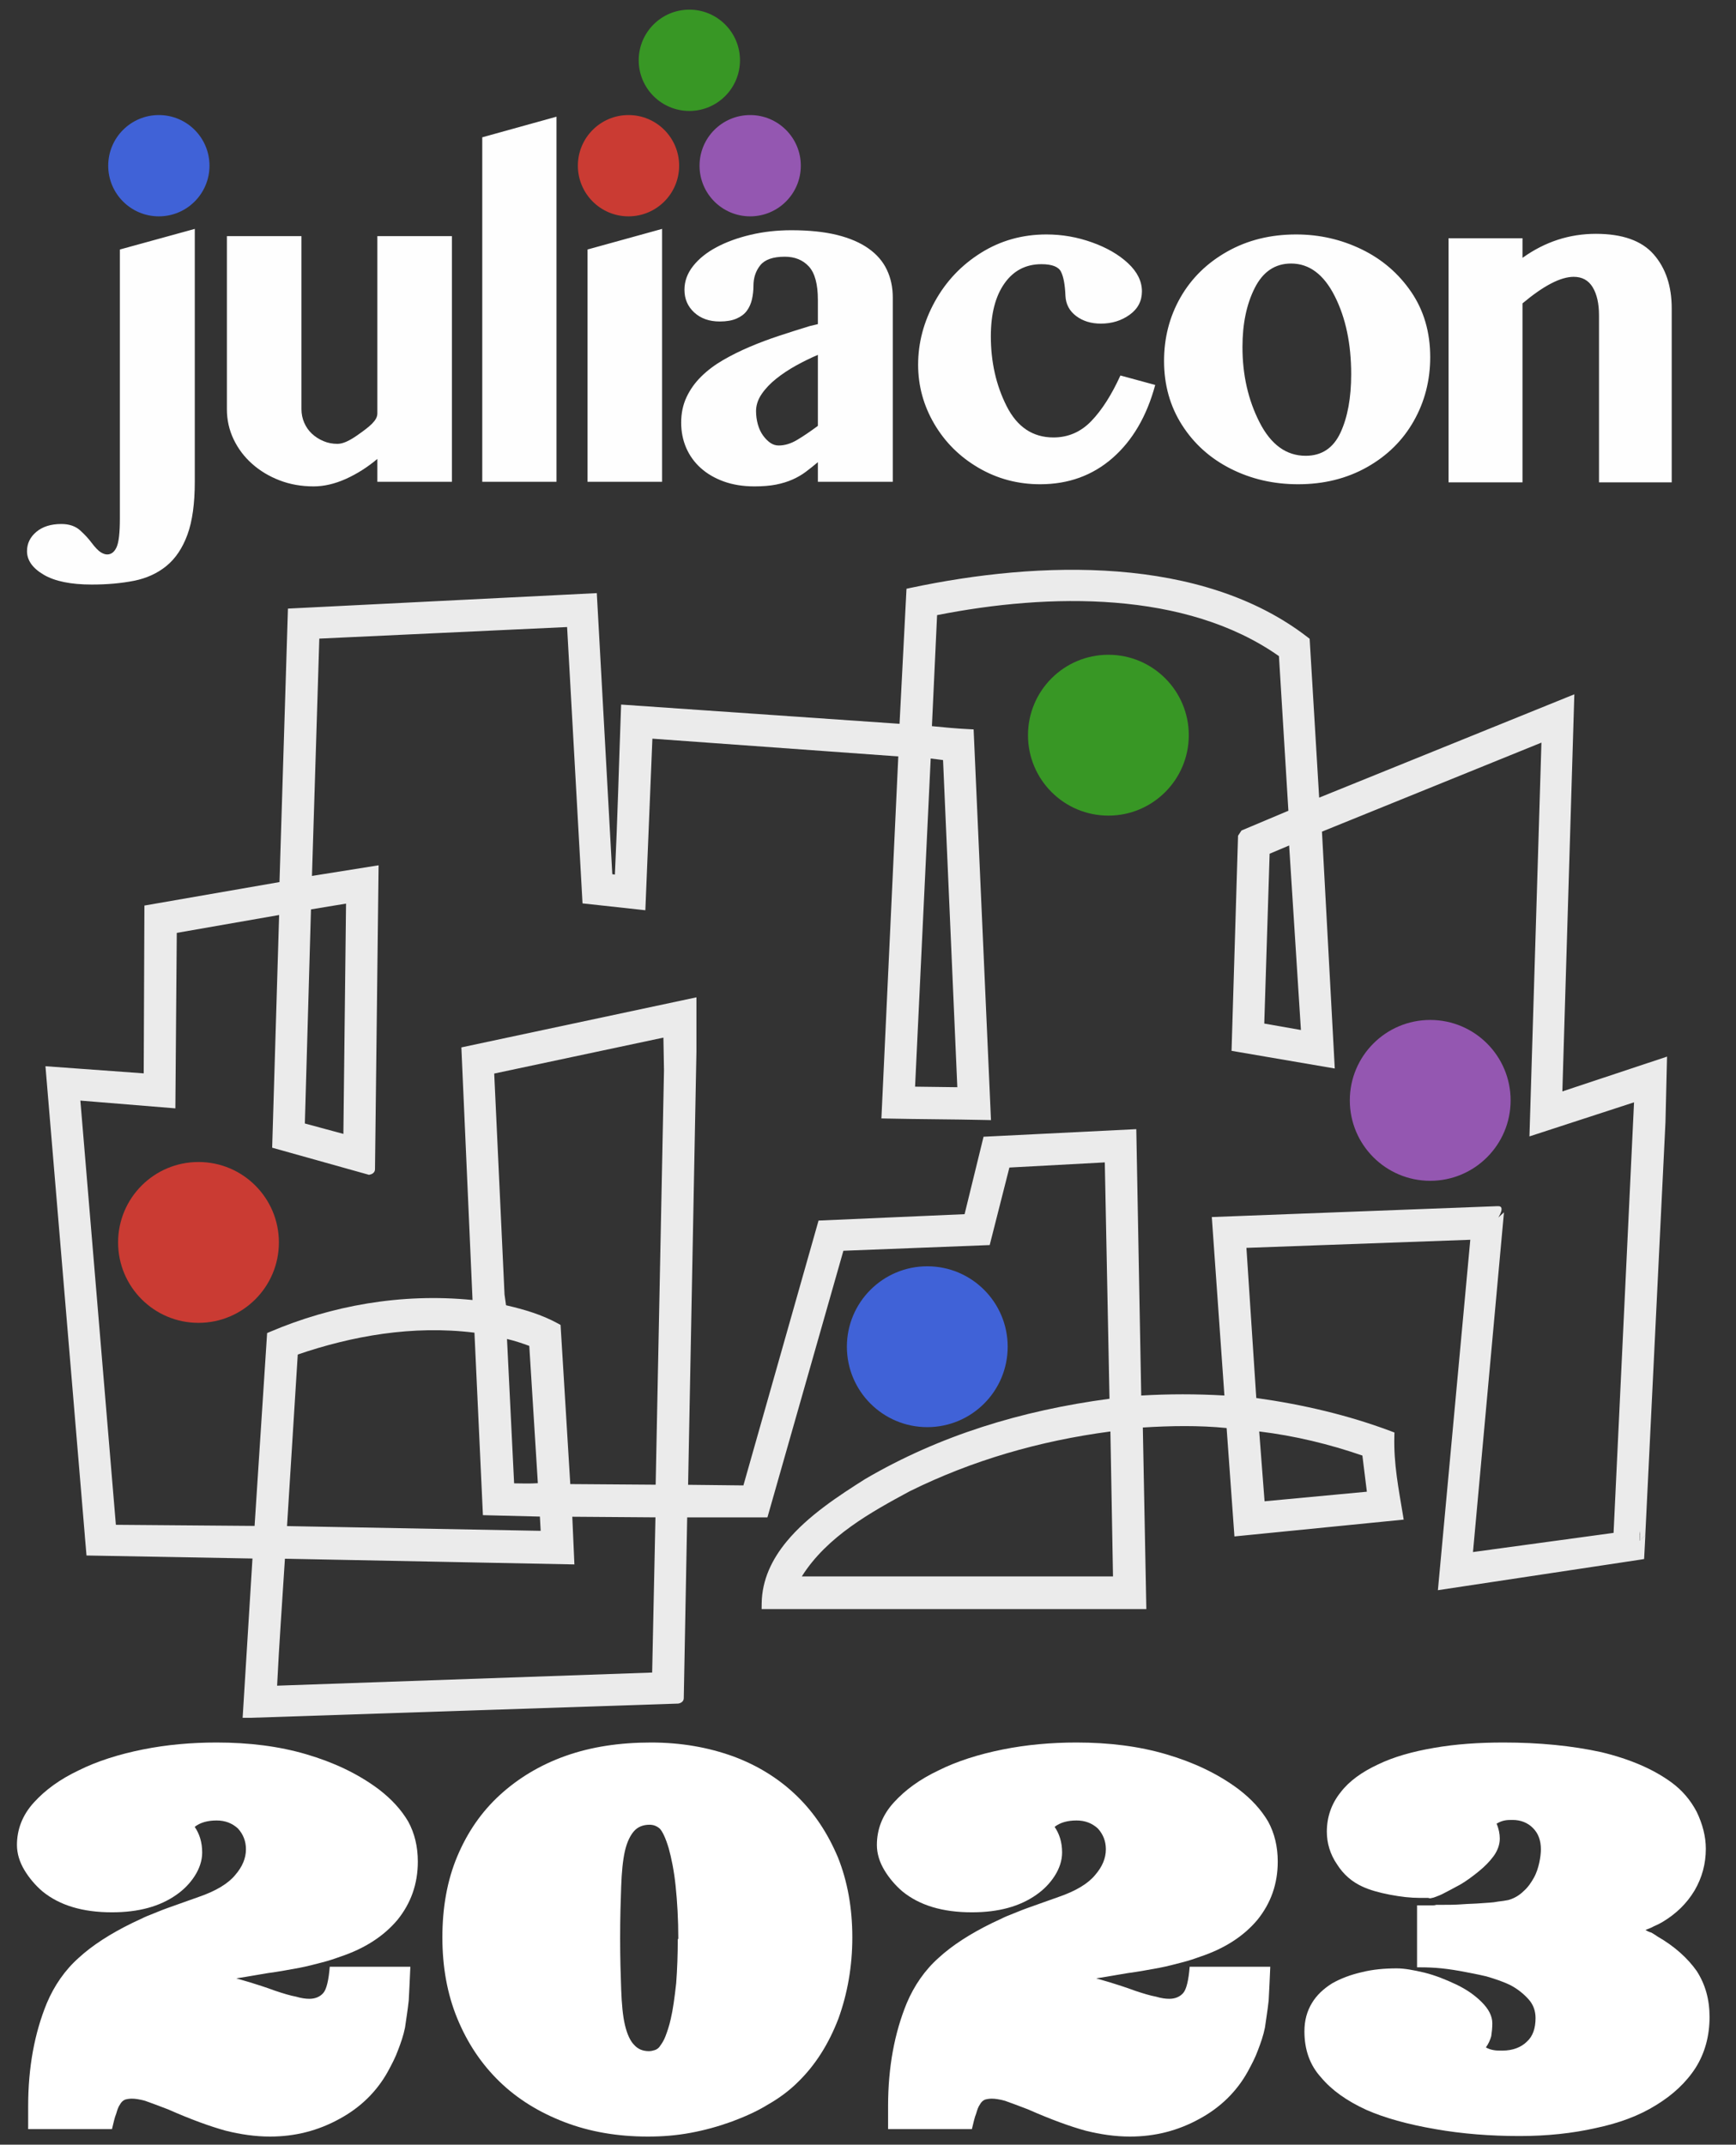 <?xml version="1.0" encoding="UTF-8" standalone="no"?>
<!DOCTYPE svg PUBLIC "-//W3C//DTD SVG 1.1//EN" "http://www.w3.org/Graphics/SVG/1.1/DTD/svg11.dtd">
<svg width="100%" height="100%" viewBox="0 0 1200 1482" version="1.1" xmlns="http://www.w3.org/2000/svg" xmlns:xlink="http://www.w3.org/1999/xlink" xml:space="preserve" xmlns:serif="http://www.serif.com/" style="fill-rule:evenodd;clip-rule:evenodd;stroke-linejoin:round;stroke-miterlimit:2;">
    <rect x="0" y="0" width="1200" height="1482" fill="#333333" stroke="none"/>
    <g transform="matrix(1.882,0,0,1.882,11,5.01512e-14)">
        <path d="M324.55,265.766L327.105,216.171L328.67,215.839C375.956,205.804 435.502,203.869 474.429,233.967L475.178,234.546L478.673,292.873L572.396,254.927C572.396,254.927 567.999,400.737 567.999,400.737L606.447,387.961L605.865,412.089L598.454,563.736L596.39,565.702C596.396,565.71 596.399,565.714 596.399,565.714L598.48,563.739L598.027,572.432L596.344,572.71L596.038,572.733L596.035,572.736L596.307,572.715L522.284,583.877L534.182,455.211L451.958,458.183C451.958,458.183 455.578,513.31 455.578,513.31C472.693,515.702 489.306,519.596 504.937,525.461L506.325,525.982L506.288,527.464C506.034,537.5 507.831,546.5 509.359,555.771L509.72,557.963L447.553,564.141C447.553,564.141 444.683,524.337 444.683,524.337C434.611,523.326 423.989,523.509 413.907,524.143L415.198,590.812L273.891,590.812L273.918,588.702C274.026,580.077 277.681,572.537 283.113,565.962C290.941,556.487 302.495,549.031 311.829,543.118L311.861,543.099C339.202,527.083 369.3,517.896 401.664,513.584C401.664,513.584 399.938,426.803 399.938,426.803L364.897,428.691L357.663,457.156L303.925,459.249L276.024,557.15L246.554,557.15L245.305,623.181L245.304,623.213L245.305,623.425C245.305,625.329 243.221,625.514 243.221,625.514L243.29,625.513L86.04,630.739L83.272,630.739C83.272,630.739 86.886,572.247 86.886,572.247L25.928,571.137L25.311,563.945L25.321,563.945L10.851,391.491L46.942,394.111L47.197,332.497C47.197,332.497 96.81,323.876 96.81,323.876L99.911,223.461L213.355,217.779L219.047,320.973C219.047,320.973 220,321.126 220,321.126C220.96,301.036 221.468,280.942 222.213,260.849L222.293,258.699C222.293,258.699 310.788,264.815 324.55,265.766ZM596.298,565.577C596.332,565.625 596.359,565.661 596.376,565.684C596.405,565.39 596.605,563.234 596.445,562.164L596.373,563.634L596.399,563.631L596.298,565.577ZM95.937,618.94L233.688,614.117L234.897,557.134L204.353,556.909L205.129,574.418C205.129,574.418 98.806,572.322 98.806,572.322C97.844,587.86 96.687,603.398 95.937,618.94ZM103.519,497.344L99.578,560.34C99.578,560.34 192.739,562.083 192.739,562.083C192.739,562.083 192.451,556.848 192.451,556.848L171.525,556.326C171.525,556.326 168.418,489.326 168.418,489.326C145.605,486.488 123.309,490.585 103.519,497.344ZM494.551,534.441C482.417,530.271 469.844,527.192 456.652,525.593C456.652,525.593 458.62,551.234 458.62,551.234L496.195,547.718L494.551,534.441ZM234.975,545.143L238.035,393.033L237.82,380.986L175.676,394.184L179.462,475.295C179.462,475.295 180.019,479.255 180.019,479.255C186.682,480.799 193.091,482.67 199.038,485.926L200.046,486.479L203.614,544.915L234.975,545.143ZM340.531,279.078C339.037,278.923 337.565,278.649 335.993,278.504L330.255,398.994C330.255,398.994 345.771,399.195 345.771,399.195L340.531,279.078ZM180.373,491.638L182.985,544.648C185.856,544.69 188.946,544.781 191.703,544.591C191.703,544.591 188.557,494.183 188.557,494.183C185.832,493.175 183.186,492.298 180.373,491.638ZM108.374,333.911C108.091,343.781 106.126,412.514 106.126,412.514L120.277,416.34L121.252,331.785C116.957,332.524 112.663,333.156 108.374,333.911ZM288.653,578.824L402.951,578.824C402.951,578.824 401.999,525.601 401.999,525.601C375.754,529.083 351.196,536.233 328.329,547.527C314.14,555.177 297.908,564.095 288.653,578.824ZM471.972,378.19L467.647,310.437C467.647,310.437 460.479,313.469 460.479,313.469C460.479,313.469 458.511,375.825 458.511,375.825L471.972,378.19ZM439.241,446.87L544.137,442.876C544.165,442.875 544.194,442.874 544.223,442.874L544.471,442.874C547.16,442.874 544.477,447.041 544.477,447.041L546.552,445.147L535.171,569.873L586.807,562.835C586.807,562.835 594.323,404.747 594.323,404.747L555.913,417.256L560.312,272.668L479.702,305.355L484.406,392.327L446.494,385.838L448.871,307.112L448.871,307.055L448.871,306.868L450.145,304.941L467.37,297.684C467.37,297.684 463.904,240.916 463.904,240.916C429.693,216.828 379.522,217.715 338.34,225.86C338.34,225.86 336.441,266.624 336.441,266.624C340.913,267.073 345.387,267.5 349.862,267.722L351.756,267.817L358.135,411.276L355.908,411.227C344.03,410.962 331.898,410.962 320.023,410.701L317.889,410.654L324.09,277.739L233.775,271.22L231.185,334.22L208.111,331.699L202.449,230.236L111.437,234.484L108.738,321.622L133.21,317.713L131.893,428.98L131.893,428.998L131.893,429.228C131.893,431.132 129.809,431.317 129.809,431.317L129.809,431.397L94.12,421.406C94.12,421.406 96.677,335.964 96.677,335.964L59.084,342.529L58.566,406.961L23.675,404.109L36.716,559.869L87.662,560.275L92.265,489.464L93.446,488.963C115.796,479.468 141.352,474.704 167.712,477.331L163.612,384.579L249.948,366.194L249.948,386.269L246.89,545.181C246.89,545.181 267.204,545.405 267.204,545.405L294.802,448.163L348.44,445.814L355.404,417.382L411.505,414.594L413.32,512.406C423.319,511.808 433.676,511.805 443.872,512.398L439.241,446.87Z" style="fill:rgb(235,235,235);"/>
    </g>
    <g transform="matrix(5,0,0,5,614,302)">
        <g transform="matrix(1,0,0,1,-120,-60)">
            <g transform="matrix(1,0,0,1,-259.019,-232.136)">
                <path d="M283.148,298.324C283.148,301.34 282.809,303.773 282.133,305.625C281.453,307.48 280.488,308.922 279.238,309.945C277.988,310.969 276.488,311.656 274.738,312.004C272.992,312.348 271.047,312.523 268.906,312.523C266.012,312.523 263.797,312.07 262.258,311.164C260.723,310.262 259.953,309.176 259.953,307.91C259.953,306.855 260.383,305.965 261.242,305.242C262.102,304.52 263.254,304.156 264.699,304.156C265.785,304.156 266.652,304.453 267.301,305.039C267.949,305.625 268.484,306.207 268.906,306.781C269.387,307.414 269.797,307.836 270.125,308.047C270.457,308.258 270.758,308.363 271.031,308.363C271.602,308.363 272.039,308.023 272.344,307.344C272.645,306.668 272.793,305.348 272.793,303.391L272.793,266.219L283.148,263.371L283.148,298.324ZM297.895,264.367L297.895,288.285C297.895,288.949 298.023,289.574 298.281,290.164C298.535,290.75 298.891,291.258 299.344,291.68C299.797,292.102 300.32,292.438 300.926,292.695C301.527,292.953 302.176,293.078 302.871,293.078C303.652,293.078 304.543,292.641 305.629,291.883C307.344,290.68 308.387,289.852 308.387,288.875L308.387,264.367L318.695,264.367L318.695,298.324L308.387,298.324L308.387,295.16C307.031,296.305 305.582,297.223 304.047,297.918C302.508,298.609 301.016,298.957 299.57,298.957C297.883,298.957 296.313,298.68 294.867,298.121C293.418,297.563 292.152,296.801 291.07,295.836C289.984,294.875 289.133,293.742 288.512,292.445C287.895,291.148 287.586,289.762 287.586,288.285L287.586,264.367L297.895,264.367ZM333.152,298.324L322.891,298.324L322.891,250.711L333.152,247.863L333.152,298.324ZM337.441,266.219L347.75,263.371L347.75,298.324L337.441,298.324L337.441,266.219ZM369.289,280.781C368.297,281.203 367.293,281.691 366.281,282.25C365.273,282.809 364.352,283.418 363.523,284.082C362.695,284.742 362.023,285.453 361.512,286.207C361,286.961 360.742,287.742 360.742,288.559C360.742,289.191 360.828,289.801 360.992,290.391C361.156,290.977 361.391,291.48 361.695,291.902C361.996,292.324 362.328,292.664 362.688,292.922C363.051,293.176 363.441,293.305 363.863,293.305C364.707,293.305 365.559,293.047 366.418,292.535C367.277,292.023 368.234,291.375 369.289,290.594L369.289,280.781ZM379.645,298.324L369.289,298.324L369.289,295.609C368.719,296.094 368.16,296.539 367.617,296.945C367.074,297.352 366.465,297.707 365.785,298.008C365.109,298.309 364.348,298.543 363.5,298.711C362.656,298.875 361.664,298.957 360.52,298.957C358.949,298.957 357.539,298.73 356.289,298.281C355.039,297.828 353.977,297.211 353.102,296.426C352.227,295.641 351.559,294.715 351.09,293.645C350.625,292.574 350.391,291.406 350.391,290.141C350.391,288.844 350.637,287.668 351.137,286.613C351.633,285.559 352.313,284.609 353.172,283.766C354.031,282.922 355.031,282.168 356.176,281.504C357.32,280.84 358.551,280.23 359.863,279.672C361.172,279.113 362.539,278.602 363.953,278.137C365.371,277.668 366.773,277.223 368.16,276.801L369.289,276.531L369.289,273.184C369.289,271.016 368.875,269.477 368.047,268.57C367.219,267.668 366.109,267.215 364.723,267.215C363.094,267.215 361.965,267.609 361.332,268.391C360.699,269.176 360.383,270.125 360.383,271.238C360.383,271.871 360.313,272.492 360.18,273.094C360.043,273.695 359.809,274.223 359.477,274.676C359.148,275.129 358.672,275.492 358.055,275.762C357.438,276.031 356.66,276.168 355.727,276.168C354.277,276.168 353.102,275.754 352.199,274.926C351.293,274.094 350.844,273.047 350.844,271.781C350.844,270.605 351.242,269.516 352.039,268.504C352.84,267.492 353.914,266.625 355.273,265.906C356.629,265.18 358.195,264.609 359.977,264.188C361.754,263.766 363.637,263.555 365.625,263.555C368.07,263.555 370.172,263.773 371.938,264.207C373.699,264.645 375.152,265.27 376.297,266.086C377.445,266.898 378.289,267.879 378.828,269.023C379.375,270.168 379.645,271.453 379.645,272.867L379.645,298.324Z" style="fill:rgb(254,254,254);fill-rule:nonzero;"/>
            </g>
            <g transform="matrix(1,0,0,1,-259.019,-232.136)">
                <path d="M285.18,254.637C285.18,258.504 282.047,261.637 278.18,261.637C274.316,261.637 271.18,258.504 271.18,254.637C271.18,250.77 274.316,247.637 278.18,247.637C282.047,247.637 285.18,250.77 285.18,254.637" style="fill:rgb(64,98,215);fill-rule:nonzero;"/>
            </g>
            <g transform="matrix(1,0,0,1,-259.019,-232.136)">
                <path d="M358.52,240.07C358.52,243.934 355.387,247.07 351.52,247.07C347.652,247.07 344.52,243.934 344.52,240.07C344.52,236.203 347.652,233.07 351.52,233.07C355.387,233.07 358.52,236.203 358.52,240.07" style="fill:rgb(56,151,37);fill-rule:nonzero;"/>
            </g>
            <g transform="matrix(1,0,0,1,-259.019,-232.136)">
                <path d="M366.93,254.637C366.93,258.504 363.793,261.637 359.93,261.637C356.063,261.637 352.93,258.504 352.93,254.637C352.93,250.77 356.063,247.637 359.93,247.637C363.793,247.637 366.93,250.77 366.93,254.637" style="fill:rgb(148,87,177);fill-rule:nonzero;"/>
            </g>
            <g transform="matrix(1,0,0,1,-259.019,-232.136)">
                <path d="M350.109,254.637C350.109,258.504 346.977,261.637 343.109,261.637C339.242,261.637 336.109,258.504 336.109,254.637C336.109,250.77 339.242,247.637 343.109,247.637C346.977,247.637 350.109,250.77 350.109,254.637" style="fill:rgb(202,59,51);fill-rule:nonzero;"/>
            </g>
            <g transform="matrix(1,0,0,1,123.781,66.264)">
                <g id="glyph0-1">
                    <path d="M52.879,0.262C49.5,0.262 46.395,-0.453 43.57,-1.879C40.742,-3.305 38.5,-5.316 36.84,-7.91C35.18,-10.504 34.348,-13.461 34.348,-16.781C34.348,-19.984 35.105,-22.914 36.621,-25.566C38.137,-28.215 40.293,-30.328 43.09,-31.902C45.887,-33.477 49.059,-34.262 52.613,-34.262C55.82,-34.262 58.836,-33.574 61.66,-32.207C64.488,-30.836 66.773,-28.871 68.523,-26.309C70.27,-23.742 71.145,-20.742 71.145,-17.305C71.145,-14.102 70.387,-11.156 68.871,-8.477C67.355,-5.797 65.199,-3.672 62.402,-2.098C59.605,-0.523 56.43,0.262 52.879,0.262ZM17.219,0.262C14.129,0.262 11.289,-0.496 8.695,-2.012C6.102,-3.527 4.063,-5.551 2.578,-8.086C1.094,-10.621 0.348,-13.344 0.348,-16.258C0.348,-19.285 1.121,-22.199 2.664,-24.996C4.211,-27.793 6.336,-30.035 9.047,-31.727C11.754,-33.418 14.77,-34.262 18.094,-34.262C20.25,-34.262 22.344,-33.898 24.383,-33.168C26.422,-32.441 28.086,-31.48 29.367,-30.285C30.648,-29.09 31.289,-27.793 31.289,-26.395C31.289,-25.055 30.723,-23.977 29.586,-23.16C28.449,-22.344 27.125,-21.938 25.609,-21.938C24.27,-21.938 23.133,-22.285 22.199,-22.984C21.266,-23.684 20.773,-24.617 20.715,-25.781C20.656,-27.297 20.453,-28.406 20.102,-29.105C19.754,-29.805 18.848,-30.152 17.395,-30.152C15.238,-30.152 13.531,-29.266 12.281,-27.488C11.027,-25.711 10.402,-23.277 10.402,-20.188C10.402,-16.633 11.129,-13.414 12.586,-10.531C14.043,-7.648 16.199,-6.207 19.055,-6.207C21.094,-6.207 22.84,-6.961 24.297,-8.477C25.754,-9.992 27.094,-12.09 28.316,-14.77L33.125,-13.461C31.961,-9.148 29.992,-5.781 27.227,-3.363C24.457,-0.945 21.121,0.262 17.219,0.262ZM53.926,-3.672C56.141,-3.672 57.742,-4.734 58.734,-6.859C59.723,-8.988 60.219,-11.684 60.219,-14.945C60.219,-19.141 59.461,-22.738 57.945,-25.738C56.43,-28.738 54.422,-30.242 51.914,-30.242C49.699,-30.242 48.027,-29.117 46.891,-26.875C45.754,-24.633 45.188,-21.91 45.188,-18.703C45.188,-14.859 45.973,-11.391 47.547,-8.305C49.121,-5.215 51.246,-3.672 53.926,-3.672ZM73.68,-33.738L83.902,-33.738L83.902,-31.027C86.992,-33.242 90.371,-34.348 94.043,-34.348C97.715,-34.348 100.379,-33.402 102.039,-31.508C103.699,-29.613 104.531,-27.125 104.531,-24.035L104.531,0L94.48,0L94.48,-23.074C94.48,-24.707 94.188,-26 93.605,-26.965C93.023,-27.926 92.148,-28.406 90.984,-28.406C89.176,-28.406 86.816,-27.18 83.902,-24.734L83.902,0L73.68,0L73.68,-33.738Z" style="fill:rgb(254,254,254);fill-rule:nonzero;"/>
                </g>
            </g>
        </g>
    </g>
    <g transform="matrix(368.969,3.64574e-30,-3.64574e-30,368.969,4.711,1471.25)">
        <path d="M0.77,-0.501C0.77,-0.529 0.764,-0.554 0.752,-0.576C0.739,-0.598 0.721,-0.618 0.696,-0.637C0.657,-0.666 0.612,-0.687 0.561,-0.702C0.51,-0.717 0.454,-0.724 0.393,-0.724C0.346,-0.724 0.3,-0.72 0.255,-0.711C0.21,-0.702 0.169,-0.689 0.135,-0.672C0.099,-0.655 0.072,-0.635 0.051,-0.612C0.029,-0.588 0.019,-0.561 0.019,-0.532C0.019,-0.516 0.024,-0.5 0.033,-0.485C0.042,-0.47 0.054,-0.456 0.067,-0.445C0.099,-0.419 0.142,-0.406 0.197,-0.406C0.247,-0.406 0.287,-0.417 0.318,-0.439C0.331,-0.448 0.343,-0.46 0.352,-0.474C0.361,-0.488 0.366,-0.503 0.366,-0.518C0.366,-0.537 0.361,-0.553 0.352,-0.566C0.362,-0.574 0.376,-0.578 0.393,-0.578C0.409,-0.578 0.422,-0.573 0.433,-0.563C0.443,-0.552 0.448,-0.539 0.448,-0.524C0.448,-0.507 0.441,-0.491 0.428,-0.476C0.415,-0.46 0.392,-0.446 0.36,-0.435C0.335,-0.426 0.315,-0.419 0.301,-0.414C0.287,-0.409 0.276,-0.404 0.268,-0.401C0.26,-0.398 0.254,-0.395 0.25,-0.393C0.246,-0.391 0.241,-0.389 0.235,-0.386C0.194,-0.366 0.16,-0.344 0.135,-0.321C0.109,-0.298 0.089,-0.269 0.075,-0.236C0.052,-0.18 0.04,-0.116 0.04,-0.043L0.04,-0L0.197,-0C0.2,-0.012 0.202,-0.022 0.205,-0.029C0.207,-0.036 0.209,-0.042 0.212,-0.046C0.214,-0.05 0.217,-0.053 0.221,-0.055C0.224,-0.056 0.229,-0.057 0.234,-0.057C0.24,-0.057 0.248,-0.056 0.259,-0.053C0.27,-0.049 0.284,-0.044 0.302,-0.037C0.345,-0.018 0.381,-0.005 0.41,0.003C0.438,0.01 0.466,0.014 0.493,0.014C0.54,0.014 0.583,0.003 0.623,-0.019C0.662,-0.04 0.693,-0.07 0.714,-0.108C0.721,-0.121 0.728,-0.134 0.733,-0.148C0.738,-0.161 0.743,-0.175 0.746,-0.19C0.748,-0.205 0.751,-0.222 0.753,-0.241C0.754,-0.259 0.755,-0.28 0.756,-0.304L0.605,-0.304C0.603,-0.279 0.599,-0.262 0.593,-0.255C0.587,-0.248 0.578,-0.244 0.567,-0.244C0.56,-0.244 0.552,-0.245 0.542,-0.248C0.531,-0.25 0.518,-0.254 0.503,-0.259C0.484,-0.266 0.468,-0.271 0.455,-0.275C0.442,-0.279 0.43,-0.282 0.421,-0.285C0.411,-0.287 0.402,-0.288 0.394,-0.289C0.386,-0.29 0.377,-0.29 0.368,-0.29C0.353,-0.29 0.339,-0.289 0.328,-0.286C0.316,-0.283 0.303,-0.279 0.29,-0.273L0.312,-0.268L0.312,-0.246C0.317,-0.252 0.326,-0.258 0.34,-0.264C0.353,-0.269 0.374,-0.274 0.402,-0.278C0.436,-0.283 0.465,-0.288 0.488,-0.292C0.511,-0.295 0.531,-0.299 0.548,-0.302C0.564,-0.305 0.578,-0.309 0.59,-0.312C0.602,-0.315 0.614,-0.319 0.625,-0.323C0.67,-0.338 0.706,-0.361 0.732,-0.392C0.757,-0.423 0.77,-0.459 0.77,-0.501Z" style="fill:white;fill-rule:nonzero;"/>
    </g>
    <g transform="matrix(368.969,3.64574e-30,-3.64574e-30,368.969,301.735,1471.25)">
        <path d="M0.779,-0.359C0.779,-0.414 0.77,-0.464 0.752,-0.509C0.733,-0.554 0.708,-0.592 0.675,-0.624C0.642,-0.656 0.602,-0.681 0.556,-0.698C0.509,-0.715 0.458,-0.724 0.402,-0.724C0.343,-0.724 0.29,-0.716 0.242,-0.699C0.194,-0.682 0.153,-0.657 0.119,-0.626C0.084,-0.594 0.058,-0.556 0.039,-0.511C0.02,-0.466 0.011,-0.415 0.011,-0.359C0.011,-0.304 0.02,-0.253 0.039,-0.207C0.058,-0.161 0.084,-0.122 0.118,-0.089C0.152,-0.056 0.193,-0.031 0.24,-0.013C0.287,0.005 0.339,0.014 0.396,0.014C0.423,0.014 0.449,0.012 0.476,0.007C0.503,0.002 0.528,-0.005 0.553,-0.014C0.577,-0.023 0.6,-0.033 0.621,-0.046C0.642,-0.058 0.661,-0.072 0.677,-0.088C0.71,-0.12 0.735,-0.16 0.753,-0.207C0.77,-0.254 0.779,-0.305 0.779,-0.359ZM0.452,-0.356C0.452,-0.327 0.451,-0.299 0.449,-0.273C0.446,-0.246 0.443,-0.224 0.439,-0.207C0.436,-0.193 0.432,-0.182 0.429,-0.174C0.426,-0.166 0.422,-0.16 0.419,-0.156C0.416,-0.151 0.412,-0.149 0.409,-0.148C0.406,-0.147 0.402,-0.146 0.398,-0.146C0.386,-0.146 0.377,-0.15 0.37,-0.158C0.363,-0.165 0.357,-0.178 0.353,-0.195C0.349,-0.212 0.347,-0.234 0.346,-0.261C0.345,-0.288 0.344,-0.32 0.344,-0.358C0.344,-0.396 0.345,-0.428 0.346,-0.455C0.347,-0.482 0.349,-0.503 0.353,-0.521C0.357,-0.538 0.363,-0.55 0.37,-0.558C0.377,-0.566 0.387,-0.57 0.399,-0.57C0.406,-0.57 0.412,-0.568 0.418,-0.563C0.423,-0.558 0.429,-0.546 0.435,-0.526C0.44,-0.508 0.445,-0.484 0.448,-0.455C0.451,-0.426 0.453,-0.393 0.453,-0.356L0.452,-0.356Z" style="fill:white;fill-rule:nonzero;"/>
    </g>
    <g transform="matrix(368.969,3.64574e-30,-3.64574e-30,368.969,599.126,1471.25)">
        <path d="M0.77,-0.501C0.77,-0.529 0.764,-0.554 0.752,-0.576C0.739,-0.598 0.721,-0.618 0.696,-0.637C0.657,-0.666 0.612,-0.687 0.561,-0.702C0.51,-0.717 0.454,-0.724 0.393,-0.724C0.346,-0.724 0.3,-0.72 0.255,-0.711C0.21,-0.702 0.169,-0.689 0.135,-0.672C0.099,-0.655 0.072,-0.635 0.051,-0.612C0.029,-0.588 0.019,-0.561 0.019,-0.532C0.019,-0.516 0.024,-0.5 0.033,-0.485C0.042,-0.47 0.054,-0.456 0.067,-0.445C0.099,-0.419 0.142,-0.406 0.197,-0.406C0.247,-0.406 0.287,-0.417 0.318,-0.439C0.331,-0.448 0.343,-0.46 0.352,-0.474C0.361,-0.488 0.366,-0.503 0.366,-0.518C0.366,-0.537 0.361,-0.553 0.352,-0.566C0.362,-0.574 0.376,-0.578 0.393,-0.578C0.409,-0.578 0.422,-0.573 0.433,-0.563C0.443,-0.552 0.448,-0.539 0.448,-0.524C0.448,-0.507 0.441,-0.491 0.428,-0.476C0.415,-0.46 0.392,-0.446 0.36,-0.435C0.335,-0.426 0.315,-0.419 0.301,-0.414C0.287,-0.409 0.276,-0.404 0.268,-0.401C0.26,-0.398 0.254,-0.395 0.25,-0.393C0.246,-0.391 0.241,-0.389 0.235,-0.386C0.194,-0.366 0.16,-0.344 0.135,-0.321C0.109,-0.298 0.089,-0.269 0.075,-0.236C0.052,-0.18 0.04,-0.116 0.04,-0.043L0.04,-0L0.197,-0C0.2,-0.012 0.202,-0.022 0.205,-0.029C0.207,-0.036 0.209,-0.042 0.212,-0.046C0.214,-0.05 0.217,-0.053 0.221,-0.055C0.224,-0.056 0.229,-0.057 0.234,-0.057C0.24,-0.057 0.248,-0.056 0.259,-0.053C0.27,-0.049 0.284,-0.044 0.302,-0.037C0.345,-0.018 0.381,-0.005 0.41,0.003C0.438,0.01 0.466,0.014 0.493,0.014C0.54,0.014 0.583,0.003 0.623,-0.019C0.662,-0.04 0.693,-0.07 0.714,-0.108C0.721,-0.121 0.728,-0.134 0.733,-0.148C0.738,-0.161 0.743,-0.175 0.746,-0.19C0.748,-0.205 0.751,-0.222 0.753,-0.241C0.754,-0.259 0.755,-0.28 0.756,-0.304L0.605,-0.304C0.603,-0.279 0.599,-0.262 0.593,-0.255C0.587,-0.248 0.578,-0.244 0.567,-0.244C0.56,-0.244 0.552,-0.245 0.542,-0.248C0.531,-0.25 0.518,-0.254 0.503,-0.259C0.484,-0.266 0.468,-0.271 0.455,-0.275C0.442,-0.279 0.43,-0.282 0.421,-0.285C0.411,-0.287 0.402,-0.288 0.394,-0.289C0.386,-0.29 0.377,-0.29 0.368,-0.29C0.353,-0.29 0.339,-0.289 0.328,-0.286C0.316,-0.283 0.303,-0.279 0.29,-0.273L0.312,-0.268L0.312,-0.246C0.317,-0.252 0.326,-0.258 0.34,-0.264C0.353,-0.269 0.374,-0.274 0.402,-0.278C0.436,-0.283 0.465,-0.288 0.488,-0.292C0.511,-0.295 0.531,-0.299 0.548,-0.302C0.564,-0.305 0.578,-0.309 0.59,-0.312C0.602,-0.315 0.614,-0.319 0.625,-0.323C0.67,-0.338 0.706,-0.361 0.732,-0.392C0.757,-0.423 0.77,-0.459 0.77,-0.501Z" style="fill:white;fill-rule:nonzero;"/>
    </g>
    <g transform="matrix(368.969,3.64574e-30,-3.64574e-30,368.969,896.139,1471.25)">
        <path d="M0.774,-0.21C0.774,-0.243 0.766,-0.271 0.75,-0.296C0.733,-0.32 0.709,-0.342 0.676,-0.361C0.672,-0.364 0.668,-0.366 0.665,-0.368C0.661,-0.369 0.657,-0.371 0.654,-0.373C0.659,-0.375 0.665,-0.377 0.67,-0.38C0.675,-0.382 0.681,-0.385 0.686,-0.388C0.711,-0.403 0.731,-0.422 0.746,-0.447C0.76,-0.471 0.767,-0.497 0.767,-0.525C0.767,-0.548 0.761,-0.571 0.75,-0.594C0.738,-0.617 0.722,-0.635 0.703,-0.649C0.669,-0.674 0.625,-0.693 0.571,-0.706C0.516,-0.718 0.455,-0.724 0.388,-0.724C0.341,-0.724 0.298,-0.721 0.258,-0.714C0.217,-0.707 0.182,-0.697 0.153,-0.683C0.123,-0.669 0.099,-0.652 0.083,-0.631C0.066,-0.61 0.057,-0.585 0.057,-0.557C0.057,-0.536 0.063,-0.515 0.076,-0.496C0.088,-0.477 0.104,-0.463 0.124,-0.454C0.137,-0.448 0.154,-0.443 0.175,-0.439C0.196,-0.435 0.214,-0.433 0.231,-0.433L0.247,-0.433C0.249,-0.432 0.252,-0.432 0.254,-0.433C0.256,-0.433 0.258,-0.434 0.261,-0.435C0.263,-0.436 0.267,-0.437 0.273,-0.44C0.283,-0.445 0.294,-0.451 0.307,-0.458C0.319,-0.465 0.331,-0.474 0.342,-0.483C0.353,-0.492 0.362,-0.501 0.37,-0.512C0.377,-0.522 0.381,-0.533 0.381,-0.544C0.381,-0.553 0.379,-0.563 0.375,-0.572C0.38,-0.575 0.385,-0.577 0.39,-0.578C0.395,-0.579 0.4,-0.579 0.405,-0.579C0.42,-0.579 0.433,-0.574 0.443,-0.564C0.453,-0.554 0.458,-0.541 0.458,-0.524C0.458,-0.517 0.457,-0.508 0.455,-0.499C0.453,-0.49 0.45,-0.48 0.445,-0.471C0.44,-0.462 0.434,-0.453 0.426,-0.446C0.418,-0.438 0.408,-0.432 0.397,-0.429C0.392,-0.428 0.386,-0.427 0.377,-0.426C0.368,-0.424 0.357,-0.424 0.346,-0.423C0.335,-0.422 0.323,-0.422 0.31,-0.421C0.297,-0.42 0.285,-0.42 0.273,-0.42L0.262,-0.42C0.259,-0.419 0.257,-0.419 0.255,-0.419L0.226,-0.419L0.226,-0.303L0.227,-0.303C0.235,-0.303 0.246,-0.303 0.261,-0.302C0.275,-0.301 0.29,-0.299 0.307,-0.296C0.323,-0.293 0.339,-0.29 0.356,-0.286C0.373,-0.281 0.388,-0.276 0.402,-0.269C0.415,-0.262 0.426,-0.253 0.435,-0.243C0.444,-0.233 0.448,-0.221 0.448,-0.208C0.448,-0.189 0.443,-0.174 0.432,-0.164C0.421,-0.153 0.405,-0.147 0.386,-0.147C0.379,-0.147 0.374,-0.147 0.369,-0.148C0.364,-0.149 0.36,-0.15 0.355,-0.153C0.36,-0.16 0.363,-0.167 0.365,-0.174C0.366,-0.181 0.367,-0.189 0.367,-0.198C0.367,-0.212 0.36,-0.225 0.347,-0.238C0.334,-0.251 0.318,-0.262 0.299,-0.271C0.28,-0.28 0.26,-0.288 0.24,-0.293C0.219,-0.298 0.202,-0.301 0.188,-0.301C0.165,-0.301 0.143,-0.299 0.123,-0.294C0.101,-0.289 0.083,-0.282 0.067,-0.273C0.051,-0.263 0.038,-0.251 0.029,-0.236C0.02,-0.221 0.015,-0.204 0.015,-0.183C0.015,-0.149 0.025,-0.12 0.046,-0.097C0.066,-0.073 0.094,-0.053 0.131,-0.036C0.165,-0.021 0.208,-0.009 0.26,-0C0.311,0.009 0.364,0.013 0.418,0.013C0.469,0.013 0.517,0.008 0.561,-0.002C0.604,-0.011 0.642,-0.025 0.674,-0.045C0.705,-0.064 0.73,-0.087 0.748,-0.115C0.765,-0.142 0.774,-0.174 0.774,-0.21Z" style="fill:white;fill-rule:nonzero;"/>
    </g>
    <g transform="matrix(0.741,0,0,0.741,80.967,691.818)">
        <path d="M150.898,225C150.898,266.422 117.32,300 75.898,300C34.477,300 0.898,266.422 0.898,225C0.898,183.578 34.477,150 75.898,150C117.32,150 150.898,183.578 150.898,225" style="fill:rgb(202,59,51);fill-rule:nonzero;"/>
    </g>
    <g transform="matrix(0.741,0,0,0.741,645.754,452.46)">
        <path d="M237.5,75C237.5,116.422 203.922,150 162.5,150C121.078,150 87.5,116.422 87.5,75C87.5,33.578 121.078,0 162.5,0C203.922,0 237.5,33.578 237.5,75" style="fill:rgb(56,151,37);fill-rule:nonzero;"/>
    </g>
    <g transform="matrix(0.741,0,0,0.741,804.045,593.66)">
        <path d="M324.102,225C324.102,266.422 290.523,300 249.102,300C207.68,300 174.102,266.422 174.102,225C174.102,183.578 207.68,150 249.102,150C290.523,150 324.102,183.578 324.102,225" style="fill:rgb(148,87,177);fill-rule:nonzero;"/>
    </g>
    <g transform="matrix(0.741,0,0,0.741,456.394,763.885)">
        <path d="M324.102,225C324.102,266.422 290.523,300 249.102,300C207.68,300 174.102,266.422 174.102,225C174.102,183.578 207.68,150 249.102,150C290.523,150 324.102,183.578 324.102,225" style="fill:rgb(64,98,215);fill-rule:nonzero;"/>
    </g>
</svg>
